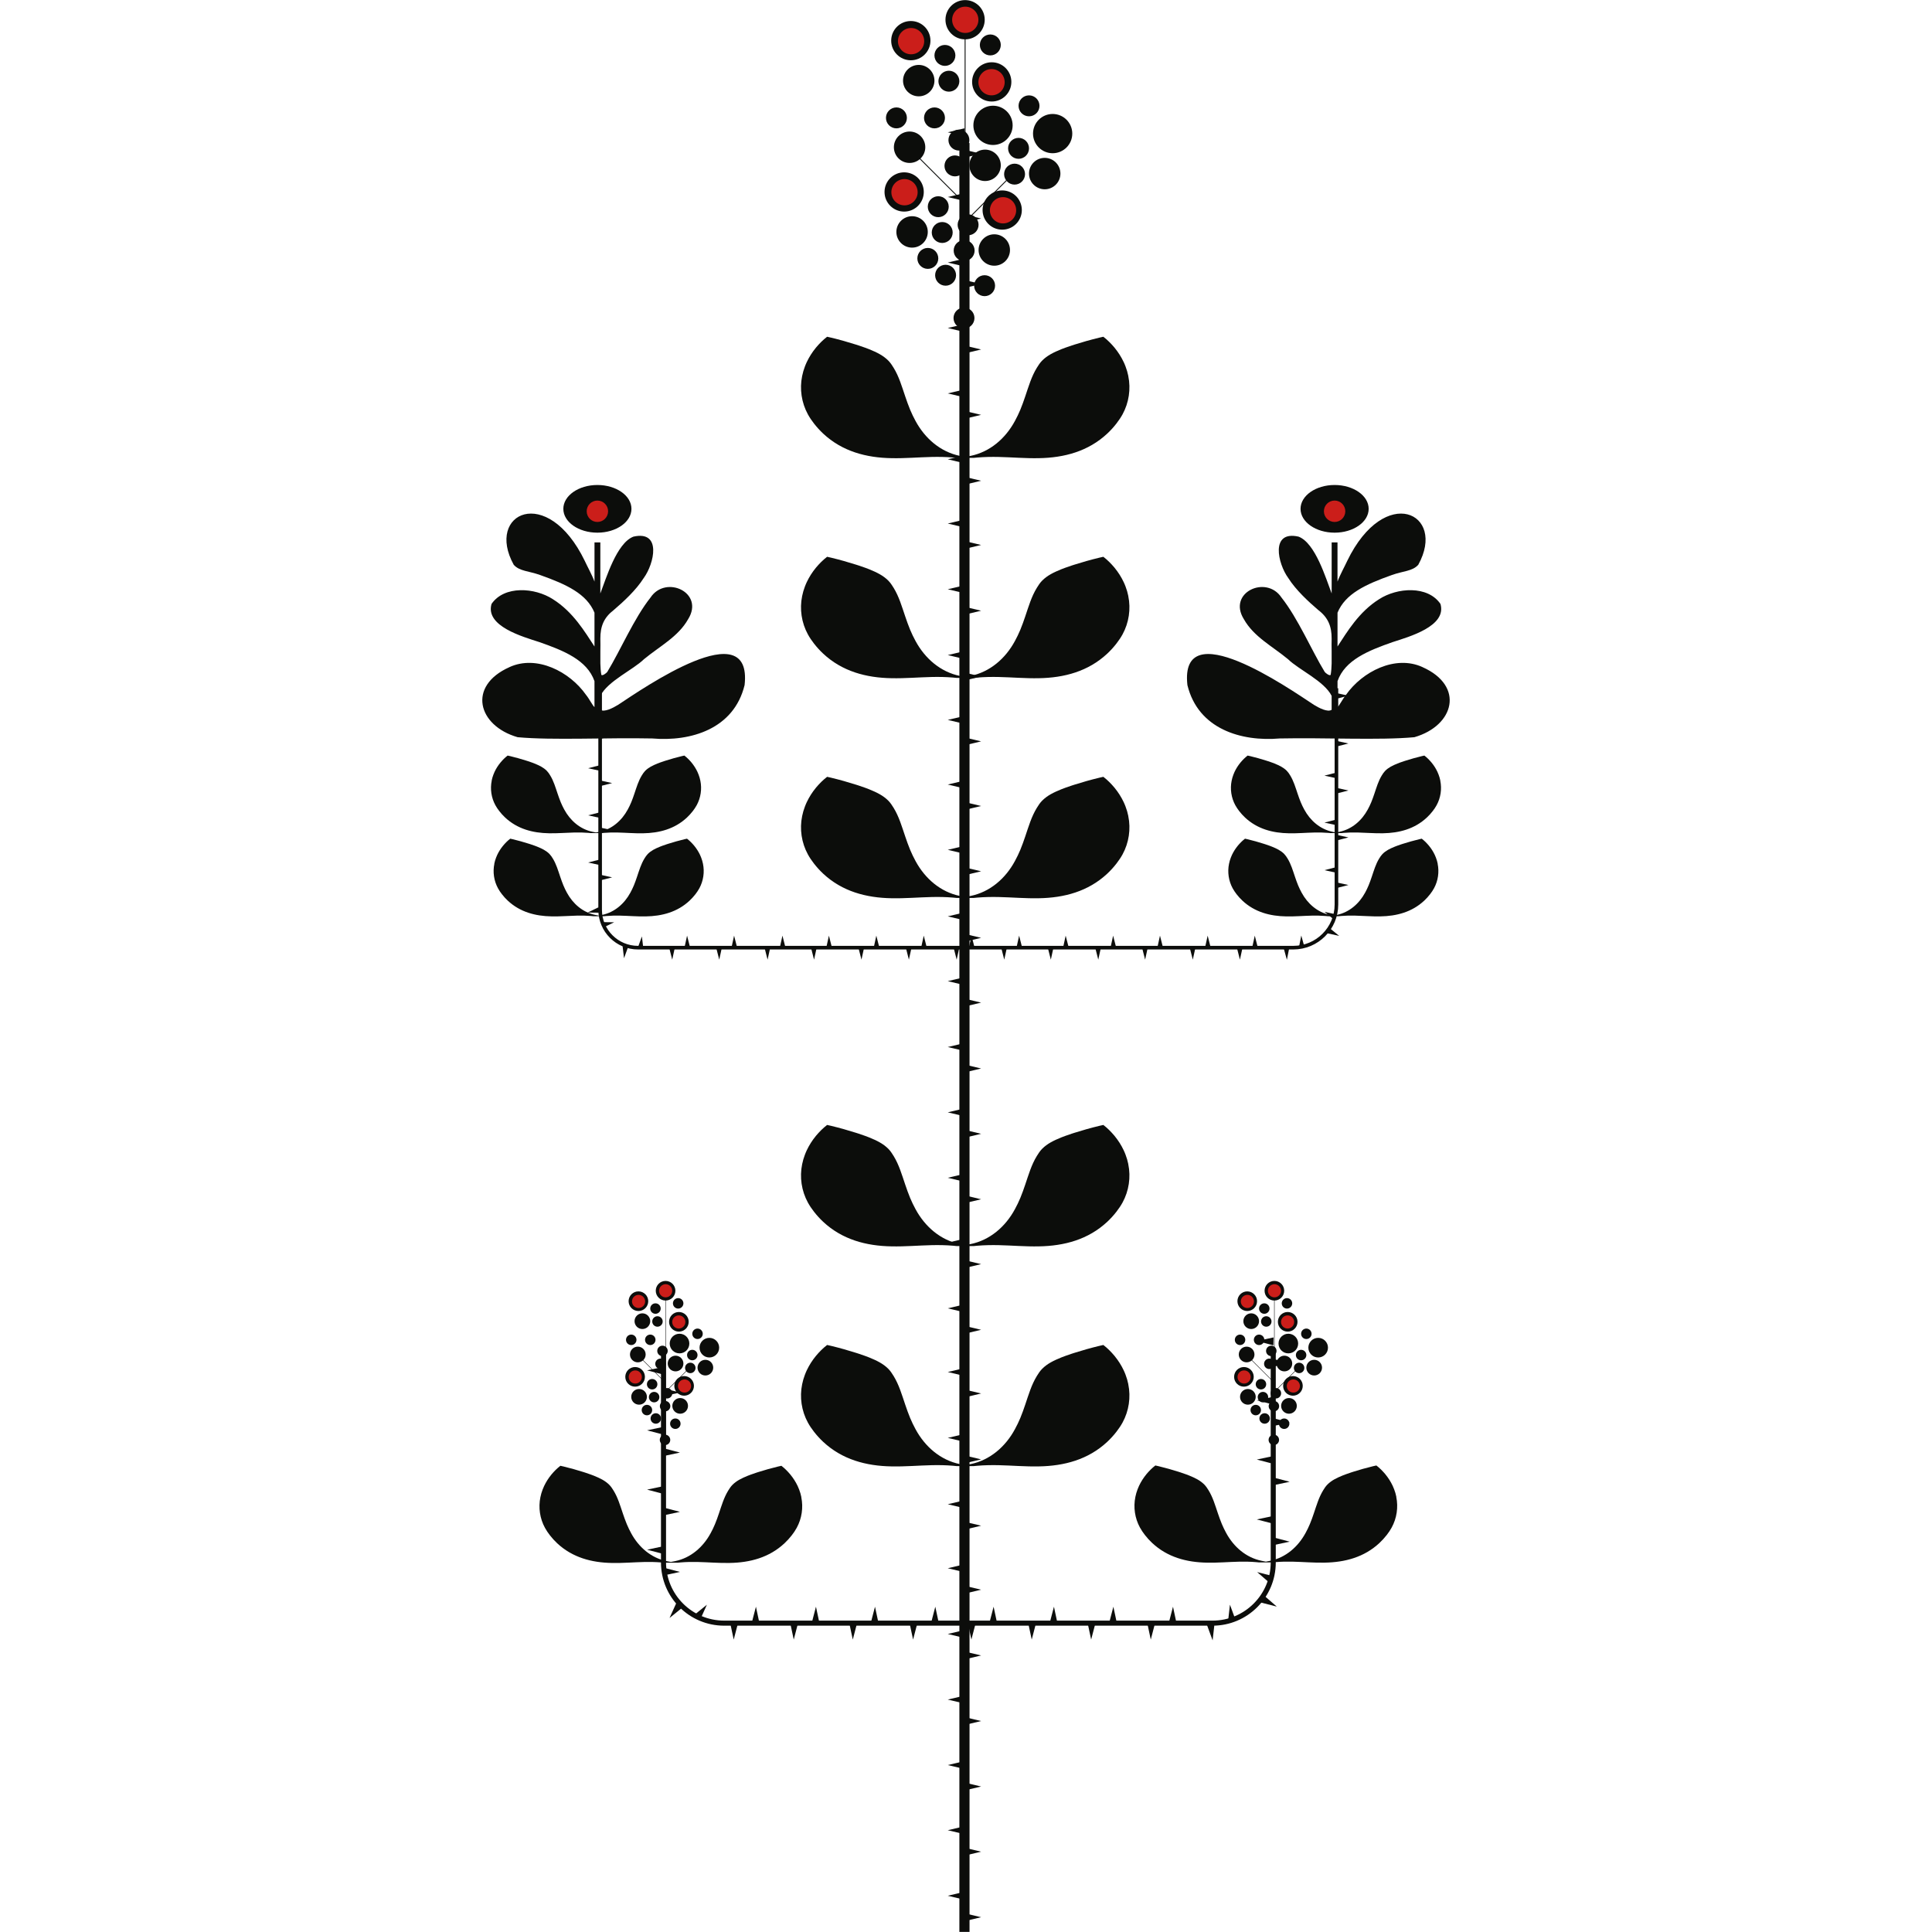 <?xml version="1.0" encoding="UTF-8"?>
<svg xmlns="http://www.w3.org/2000/svg" width="100" height="100" viewBox="0 0 100 100">
  <g id="Tallo">
    <g>
      <g>
        <line x1="49.92" y1="99.995" x2="49.92" y2="7.402" fill="none" stroke="#0c0d0b" stroke-miterlimit="10" stroke-width=".525"/>
        <g>
          <polygon points="49.92 98.329 49.056 98.124 49.92 97.92 49.92 98.329 49.92 98.329" fill="#0c0d0b"/>
          <polygon points="49.92 99.44 50.783 99.235 49.92 99.031 49.92 99.44 49.92 99.44" fill="#0c0d0b"/>
        </g>
        <g>
          <polygon points="49.92 94.936 49.056 94.732 49.92 94.527 49.92 94.936 49.92 94.936" fill="#0c0d0b"/>
          <polygon points="49.92 96.047 50.783 95.843 49.92 95.638 49.92 96.047 49.92 96.047" fill="#0c0d0b"/>
        </g>
        <g>
          <polygon points="49.92 91.563 49.056 91.359 49.92 91.154 49.92 91.563 49.92 91.563" fill="#0c0d0b"/>
          <polygon points="49.92 92.674 50.783 92.47 49.92 92.265 49.92 92.674 49.92 92.674" fill="#0c0d0b"/>
        </g>
        <g>
          <polygon points="49.92 88.174 49.056 87.97 49.92 87.765 49.92 88.174 49.92 88.174" fill="#0c0d0b"/>
          <polygon points="49.92 89.286 50.783 89.081 49.92 88.876 49.92 89.286 49.92 89.286" fill="#0c0d0b"/>
        </g>
        <g>
          <polygon points="49.92 84.78 49.056 84.575 49.92 84.371 49.92 84.78 49.92 84.78" fill="#0c0d0b"/>
          <polygon points="49.92 85.891 50.783 85.686 49.92 85.482 49.92 85.891 49.92 85.891" fill="#0c0d0b"/>
        </g>
        <g>
          <polygon points="49.92 81.376 49.056 81.172 49.92 80.967 49.92 81.376 49.92 81.376" fill="#0c0d0b"/>
          <polygon points="49.92 82.487 50.783 82.283 49.92 82.078 49.92 82.487 49.92 82.487" fill="#0c0d0b"/>
        </g>
        <g>
          <polygon points="49.92 78.064 49.056 77.859 49.92 77.655 49.92 78.064 49.92 78.064" fill="#0c0d0b"/>
          <polygon points="49.92 79.175 50.783 78.97 49.92 78.766 49.92 79.175 49.92 79.175" fill="#0c0d0b"/>
        </g>
        <g>
          <polygon points="49.92 74.63 49.056 74.425 49.92 74.221 49.92 74.63 49.92 74.63" fill="#0c0d0b"/>
          <polygon points="49.92 75.741 50.783 75.537 49.92 75.332 49.92 75.741 49.92 75.741" fill="#0c0d0b"/>
        </g>
        <g>
          <polygon points="49.92 71.22 49.056 71.015 49.92 70.811 49.92 71.22 49.92 71.22" fill="#0c0d0b"/>
          <polygon points="49.92 72.331 50.783 72.126 49.92 71.922 49.92 72.331 49.92 72.331" fill="#0c0d0b"/>
        </g>
        <g>
          <polygon points="49.92 67.924 49.056 67.719 49.92 67.515 49.92 67.924 49.92 67.924" fill="#0c0d0b"/>
          <polygon points="49.92 69.035 50.783 68.83 49.92 68.626 49.92 69.035 49.92 69.035" fill="#0c0d0b"/>
        </g>
        <g>
          <polygon points="49.92 64.524 49.056 64.32 49.92 64.115 49.92 64.524 49.92 64.524" fill="#0c0d0b"/>
          <polygon points="49.92 65.636 50.783 65.431 49.92 65.226 49.92 65.636 49.92 65.636" fill="#0c0d0b"/>
        </g>
        <g>
          <polygon points="49.92 61.167 49.056 60.962 49.92 60.758 49.92 61.167 49.92 61.167" fill="#0c0d0b"/>
          <polygon points="49.92 62.278 50.783 62.074 49.92 61.869 49.92 62.278 49.92 62.278" fill="#0c0d0b"/>
        </g>
        <g>
          <polygon points="49.92 57.779 49.056 57.574 49.92 57.37 49.92 57.779 49.92 57.779" fill="#0c0d0b"/>
          <polygon points="49.92 58.89 50.783 58.686 49.92 58.481 49.92 58.89 49.92 58.89" fill="#0c0d0b"/>
        </g>
        <g>
          <polygon points="49.92 54.398 49.056 54.194 49.92 53.989 49.92 54.398 49.92 54.398" fill="#0c0d0b"/>
          <polygon points="49.92 55.51 50.783 55.305 49.92 55.1 49.92 55.51 49.92 55.51" fill="#0c0d0b"/>
        </g>
        <g>
          <polygon points="49.92 50.988 49.056 50.784 49.92 50.579 49.92 50.988 49.92 50.988" fill="#0c0d0b"/>
          <polygon points="49.92 52.099 50.783 51.895 49.92 51.69 49.92 52.099 49.92 52.099" fill="#0c0d0b"/>
        </g>
        <g>
          <polygon points="49.92 47.635 49.056 47.431 49.92 47.226 49.92 47.635 49.92 47.635" fill="#0c0d0b"/>
          <polygon points="49.92 48.747 50.783 48.542 49.92 48.337 49.92 48.747 49.92 48.747" fill="#0c0d0b"/>
        </g>
        <g>
          <polygon points="49.92 44.192 49.056 43.987 49.92 43.782 49.92 44.192 49.92 44.192" fill="#0c0d0b"/>
          <polygon points="49.92 45.303 50.783 45.098 49.92 44.894 49.92 45.303 49.92 45.303" fill="#0c0d0b"/>
        </g>
        <g>
          <polygon points="49.92 40.812 49.056 40.607 49.92 40.403 49.92 40.812 49.92 40.812" fill="#0c0d0b"/>
          <polygon points="49.92 41.923 50.783 41.718 49.92 41.514 49.92 41.923 49.92 41.923" fill="#0c0d0b"/>
        </g>
        <g>
          <polygon points="49.92 37.467 49.056 37.262 49.92 37.058 49.92 37.467 49.92 37.467" fill="#0c0d0b"/>
          <polygon points="49.92 38.578 50.783 38.373 49.92 38.169 49.92 38.578 49.92 38.578" fill="#0c0d0b"/>
        </g>
        <g>
          <polygon points="49.92 34.111 49.056 33.907 49.92 33.702 49.92 34.111 49.92 34.111" fill="#0c0d0b"/>
          <polygon points="49.92 35.222 50.783 35.018 49.92 34.813 49.92 35.222 49.92 35.222" fill="#0c0d0b"/>
        </g>
        <g>
          <polygon points="49.92 30.704 49.056 30.5 49.92 30.295 49.92 30.704 49.92 30.704" fill="#0c0d0b"/>
          <polygon points="49.92 31.815 50.783 31.611 49.92 31.406 49.92 31.815 49.92 31.815" fill="#0c0d0b"/>
        </g>
        <g>
          <polygon points="49.92 27.302 49.056 27.097 49.92 26.893 49.92 27.302 49.92 27.302" fill="#0c0d0b"/>
          <polygon points="49.92 28.413 50.783 28.208 49.92 28.004 49.92 28.413 49.92 28.413" fill="#0c0d0b"/>
        </g>
        <g>
          <polygon points="49.92 23.978 49.056 23.773 49.92 23.569 49.92 23.978 49.92 23.978" fill="#0c0d0b"/>
          <polygon points="49.92 25.089 50.783 24.884 49.92 24.68 49.92 25.089 49.92 25.089" fill="#0c0d0b"/>
        </g>
        <g>
          <polygon points="49.92 20.567 49.056 20.362 49.92 20.158 49.92 20.567 49.92 20.567" fill="#0c0d0b"/>
          <polygon points="49.92 21.678 50.783 21.473 49.92 21.269 49.92 21.678 49.92 21.678" fill="#0c0d0b"/>
        </g>
        <g>
          <polygon points="49.92 17.183 49.056 16.978 49.92 16.774 49.92 17.183 49.92 17.183" fill="#0c0d0b"/>
          <polygon points="49.92 18.294 50.783 18.089 49.92 17.885 49.92 18.294 49.92 18.294" fill="#0c0d0b"/>
        </g>
        <g>
          <polygon points="49.92 13.793 49.056 13.589 49.92 13.384 49.92 13.793 49.92 13.793" fill="#0c0d0b"/>
          <polygon points="49.92 14.904 50.783 14.7 49.92 14.495 49.92 14.904 49.92 14.904" fill="#0c0d0b"/>
        </g>
        <g>
          <polygon points="49.92 10.403 49.056 10.198 49.92 9.994 49.92 10.403 49.92 10.403" fill="#0c0d0b"/>
          <polygon points="49.92 11.514 50.783 11.309 49.92 11.105 49.92 11.514 49.92 11.514" fill="#0c0d0b"/>
        </g>
        <g>
          <polygon points="49.92 7.051 49.056 6.847 49.92 6.642 49.92 7.051 49.92 7.051" fill="#0c0d0b"/>
          <polygon points="49.92 8.162 50.783 7.958 49.92 7.753 49.92 8.162 49.92 8.162" fill="#0c0d0b"/>
        </g>
      </g>
      <g>
        <path d="M34.343,69.985v10.888c0,1.735,1.406,3.141,3.141,3.141h25.278c1.735,0,3.141-1.406,3.141-3.141v-10.888" fill="none" stroke="#0c0d0b" stroke-miterlimit="10" stroke-width=".262"/>
        <g>
          <polygon points="34.351 71.153 33.493 70.929 34.361 70.744 34.351 71.153 34.351 71.153" fill="#0c0d0b"/>
          <polygon points="34.326 72.264 35.194 72.079 34.335 71.855 34.326 72.264 34.326 72.264" fill="#0c0d0b"/>
        </g>
        <g>
          <polygon points="34.351 74.258 33.493 74.034 34.361 73.849 34.351 74.258 34.351 74.258" fill="#0c0d0b"/>
          <polygon points="34.326 75.369 35.194 75.184 34.335 74.96 34.326 75.369 34.326 75.369" fill="#0c0d0b"/>
        </g>
        <g>
          <polygon points="34.351 77.328 33.493 77.103 34.361 76.918 34.351 77.328 34.351 77.328" fill="#0c0d0b"/>
          <polygon points="34.326 78.438 35.194 78.253 34.335 78.029 34.326 78.438 34.326 78.438" fill="#0c0d0b"/>
        </g>
        <g>
          <polygon points="34.351 80.437 33.493 80.213 34.361 80.028 34.351 80.437 34.351 80.437" fill="#0c0d0b"/>
          <polygon points="34.326 81.548 35.194 81.363 34.335 81.139 34.326 81.548 34.326 81.548" fill="#0c0d0b"/>
        </g>
        <g>
          <polygon points="35.345 83.188 34.655 83.747 35.021 82.938 35.345 83.188 35.345 83.188" fill="#0c0d0b"/>
          <polygon points="36.224 83.868 36.59 83.059 35.9 83.618 36.224 83.868 36.224 83.868" fill="#0c0d0b"/>
        </g>
        <g>
          <polygon points="38.201 84.006 37.977 84.865 37.792 83.997 38.201 84.006 38.201 84.006" fill="#0c0d0b"/>
          <polygon points="39.312 84.031 39.127 83.163 38.903 84.022 39.312 84.031 39.312 84.031" fill="#0c0d0b"/>
        </g>
        <g>
          <polygon points="41.308 84.006 41.084 84.865 40.899 83.997 41.308 84.006 41.308 84.006" fill="#0c0d0b"/>
          <polygon points="42.419 84.031 42.234 83.163 42.01 84.022 42.419 84.031 42.419 84.031" fill="#0c0d0b"/>
        </g>
        <g>
          <polygon points="44.364 84.006 44.14 84.865 43.955 83.997 44.364 84.006 44.364 84.006" fill="#0c0d0b"/>
          <polygon points="45.475 84.031 45.29 83.163 45.066 84.022 45.475 84.031 45.475 84.031" fill="#0c0d0b"/>
        </g>
        <g>
          <polygon points="47.485 84.006 47.261 84.865 47.076 83.997 47.485 84.006 47.485 84.006" fill="#0c0d0b"/>
          <polygon points="48.596 84.031 48.411 83.163 48.187 84.022 48.596 84.031 48.596 84.031" fill="#0c0d0b"/>
        </g>
        <g>
          <polygon points="50.503 84.006 50.279 84.865 50.094 83.997 50.503 84.006 50.503 84.006" fill="#0c0d0b"/>
          <polygon points="51.614 84.031 51.429 83.163 51.205 84.022 51.614 84.031 51.614 84.031" fill="#0c0d0b"/>
        </g>
        <g>
          <polygon points="53.626 84.006 53.402 84.865 53.217 83.997 53.626 84.006 53.626 84.006" fill="#0c0d0b"/>
          <polygon points="54.737 84.031 54.552 83.163 54.328 84.022 54.737 84.031 54.737 84.031" fill="#0c0d0b"/>
        </g>
        <g>
          <polygon points="56.702 84.006 56.478 84.865 56.293 83.997 56.702 84.006 56.702 84.006" fill="#0c0d0b"/>
          <polygon points="57.813 84.031 57.628 83.163 57.404 84.022 57.813 84.031 57.813 84.031" fill="#0c0d0b"/>
        </g>
        <g>
          <polygon points="59.788 84.006 59.564 84.865 59.379 83.997 59.788 84.006 59.788 84.006" fill="#0c0d0b"/>
          <polygon points="60.899 84.031 60.714 83.163 60.49 84.022 60.899 84.031 60.899 84.031" fill="#0c0d0b"/>
        </g>
        <g>
          <polygon points="62.865 84.024 62.765 84.906 62.459 84.073 62.865 84.024 62.865 84.024" fill="#0c0d0b"/>
          <polygon points="63.968 83.89 63.661 83.058 63.562 83.94 63.968 83.89 63.968 83.89" fill="#0c0d0b"/>
        </g>
        <g>
          <polygon points="65.416 82.575 66.086 83.157 65.226 82.938 65.416 82.575 65.416 82.575" fill="#0c0d0b"/>
          <polygon points="65.931 81.591 65.071 81.371 65.741 81.953 65.931 81.591 65.931 81.591" fill="#0c0d0b"/>
        </g>
        <g>
          <polygon points="65.895 79.572 66.753 79.796 65.885 79.981 65.895 79.572 65.895 79.572" fill="#0c0d0b"/>
          <polygon points="65.92 78.461 65.052 78.646 65.911 78.87 65.92 78.461 65.92 78.461" fill="#0c0d0b"/>
        </g>
        <g>
          <polygon points="65.895 76.472 66.753 76.696 65.885 76.881 65.895 76.472 65.895 76.472" fill="#0c0d0b"/>
          <polygon points="65.92 75.361 65.052 75.546 65.911 75.77 65.92 75.361 65.92 75.361" fill="#0c0d0b"/>
        </g>
        <g>
          <polygon points="65.895 73.405 66.753 73.629 65.885 73.814 65.895 73.405 65.895 73.405" fill="#0c0d0b"/>
          <polygon points="65.92 72.294 65.052 72.479 65.911 72.703 65.92 72.294 65.92 72.294" fill="#0c0d0b"/>
        </g>
        <g>
          <polygon points="65.895 70.336 66.753 70.56 65.885 70.745 65.895 70.336 65.895 70.336" fill="#0c0d0b"/>
          <polygon points="65.92 69.225 65.052 69.41 65.911 69.634 65.92 69.225 65.92 69.225" fill="#0c0d0b"/>
        </g>
      </g>
      <g>
        <path d="M31.063,35.625v11.465c0,1.083.878,1.961,1.961,1.961h33.915c1.234,0,2.235-1,2.235-2.235v-11.191" fill="none" stroke="#0c0d0b" stroke-miterlimit="10" stroke-width=".187"/>
        <g>
          <polygon points="31.067 40.397 31.684 40.532 31.072 40.688 31.067 40.397 31.067 40.397" fill="#0c0d0b"/>
          <polygon points="31.053 39.607 30.441 39.763 31.058 39.898 31.053 39.607 31.053 39.607" fill="#0c0d0b"/>
        </g>
        <g>
          <polygon points="31.067 37.954 31.684 38.089 31.072 38.245 31.067 37.954 31.067 37.954" fill="#0c0d0b"/>
          <polygon points="31.053 37.164 30.441 37.32 31.058 37.455 31.053 37.164 31.053 37.164" fill="#0c0d0b"/>
        </g>
        <g>
          <polygon points="31.067 42.835 31.684 42.97 31.072 43.126 31.067 42.835 31.067 42.835" fill="#0c0d0b"/>
          <polygon points="31.053 42.045 30.441 42.201 31.058 42.336 31.053 42.045 31.053 42.045" fill="#0c0d0b"/>
        </g>
        <g>
          <polygon points="31.067 45.277 31.684 45.412 31.072 45.568 31.067 45.277 31.067 45.277" fill="#0c0d0b"/>
          <polygon points="31.053 44.487 30.441 44.643 31.058 44.778 31.053 44.487 31.053 44.487" fill="#0c0d0b"/>
        </g>
        <g>
          <polygon points="31.157 47.729 31.788 47.737 31.22 48.013 31.157 47.729 31.157 47.729" fill="#0c0d0b"/>
          <polygon points="30.985 46.957 30.417 47.233 31.048 47.241 30.985 46.957 30.985 46.957" fill="#0c0d0b"/>
        </g>
        <g>
          <polygon points="33.01 49.062 33.225 48.468 33.299 49.095 33.01 49.062 33.01 49.062" fill="#0c0d0b"/>
          <polygon points="32.225 48.971 32.299 49.598 32.514 49.005 32.225 48.971 32.225 48.971" fill="#0c0d0b"/>
        </g>
        <g>
          <polygon points="35.428 49.046 35.563 48.429 35.719 49.041 35.428 49.046 35.428 49.046" fill="#0c0d0b"/>
          <polygon points="34.638 49.06 34.794 49.672 34.929 49.055 34.638 49.06 34.638 49.06" fill="#0c0d0b"/>
        </g>
        <g>
          <polygon points="37.862 49.046 37.996 48.429 38.153 49.041 37.862 49.046 37.862 49.046" fill="#0c0d0b"/>
          <polygon points="37.071 49.06 37.228 49.672 37.362 49.055 37.071 49.06 37.071 49.06" fill="#0c0d0b"/>
        </g>
        <g>
          <polygon points="40.364 49.046 40.499 48.429 40.655 49.041 40.364 49.046 40.364 49.046" fill="#0c0d0b"/>
          <polygon points="39.574 49.06 39.73 49.672 39.865 49.055 39.574 49.06 39.574 49.06" fill="#0c0d0b"/>
        </g>
        <g>
          <polygon points="42.769 49.046 42.904 48.429 43.06 49.041 42.769 49.046 42.769 49.046" fill="#0c0d0b"/>
          <polygon points="41.979 49.06 42.135 49.672 42.27 49.055 41.979 49.06 41.979 49.06" fill="#0c0d0b"/>
        </g>
        <g>
          <polygon points="45.224 49.046 45.358 48.429 45.515 49.041 45.224 49.046 45.224 49.046" fill="#0c0d0b"/>
          <polygon points="44.433 49.06 44.59 49.672 44.724 49.055 44.433 49.06 44.433 49.06" fill="#0c0d0b"/>
        </g>
        <g>
          <polygon points="47.678 49.046 47.813 48.429 47.969 49.041 47.678 49.046 47.678 49.046" fill="#0c0d0b"/>
          <polygon points="46.888 49.06 47.044 49.672 47.179 49.055 46.888 49.06 46.888 49.06" fill="#0c0d0b"/>
        </g>
        <g>
          <polygon points="50.151 49.046 50.286 48.429 50.442 49.041 50.151 49.046 50.151 49.046" fill="#0c0d0b"/>
          <polygon points="49.361 49.06 49.517 49.672 49.652 49.055 49.361 49.06 49.361 49.06" fill="#0c0d0b"/>
        </g>
        <g>
          <polygon points="52.614 49.046 52.749 48.429 52.905 49.041 52.614 49.046 52.614 49.046" fill="#0c0d0b"/>
          <polygon points="51.824 49.06 51.98 49.672 52.115 49.055 51.824 49.06 51.824 49.06" fill="#0c0d0b"/>
        </g>
        <g>
          <polygon points="55.025 49.046 55.159 48.429 55.316 49.041 55.025 49.046 55.025 49.046" fill="#0c0d0b"/>
          <polygon points="54.235 49.06 54.391 49.672 54.526 49.055 54.235 49.06 54.235 49.06" fill="#0c0d0b"/>
        </g>
        <g>
          <polygon points="57.481 49.046 57.615 48.429 57.772 49.041 57.481 49.046 57.481 49.046" fill="#0c0d0b"/>
          <polygon points="56.69 49.06 56.847 49.672 56.981 49.055 56.69 49.06 56.69 49.06" fill="#0c0d0b"/>
        </g>
        <g>
          <polygon points="59.905 49.046 60.04 48.429 60.196 49.041 59.905 49.046 59.905 49.046" fill="#0c0d0b"/>
          <polygon points="59.115 49.06 59.271 49.672 59.406 49.055 59.115 49.06 59.115 49.06" fill="#0c0d0b"/>
        </g>
        <g>
          <polygon points="62.373 49.046 62.508 48.429 62.664 49.041 62.373 49.046 62.373 49.046" fill="#0c0d0b"/>
          <polygon points="61.583 49.06 61.739 49.672 61.874 49.055 61.583 49.06 61.583 49.06" fill="#0c0d0b"/>
        </g>
        <g>
          <polygon points="64.812 49.046 64.947 48.429 65.103 49.041 64.812 49.046 64.812 49.046" fill="#0c0d0b"/>
          <polygon points="64.022 49.06 64.178 49.672 64.313 49.055 64.022 49.06 64.022 49.06" fill="#0c0d0b"/>
        </g>
        <g>
          <polygon points="67.231 49.041 67.354 48.422 67.522 49.03 67.231 49.041 67.231 49.041" fill="#0c0d0b"/>
          <polygon points="66.441 49.07 66.609 49.679 66.732 49.059 66.441 49.07 66.441 49.07" fill="#0c0d0b"/>
        </g>
        <g>
          <polygon points="69.044 47.594 68.554 47.197 69.17 47.332 69.044 47.594 69.044 47.594" fill="#0c0d0b"/>
          <polygon points="68.701 48.307 69.318 48.442 68.827 48.044 68.701 48.307 68.701 48.307" fill="#0c0d0b"/>
        </g>
        <g>
          <polygon points="69.169 45.174 68.552 45.04 69.163 44.883 69.169 45.174 69.169 45.174" fill="#0c0d0b"/>
          <polygon points="69.183 45.965 69.794 45.808 69.178 45.674 69.183 45.965 69.183 45.965" fill="#0c0d0b"/>
        </g>
        <g>
          <polygon points="69.169 42.711 68.552 42.577 69.163 42.42 69.169 42.711 69.169 42.711" fill="#0c0d0b"/>
          <polygon points="69.183 43.502 69.794 43.345 69.178 43.211 69.183 43.502 69.183 43.502" fill="#0c0d0b"/>
        </g>
        <g>
          <polygon points="69.169 40.281 68.552 40.147 69.163 39.99 69.169 40.281 69.169 40.281" fill="#0c0d0b"/>
          <polygon points="69.183 41.072 69.794 40.915 69.178 40.781 69.183 41.072 69.183 41.072" fill="#0c0d0b"/>
        </g>
        <g>
          <polygon points="69.169 37.849 68.552 37.714 69.163 37.558 69.169 37.849 69.169 37.849" fill="#0c0d0b"/>
          <polygon points="69.183 38.639 69.794 38.483 69.178 38.348 69.183 38.639 69.183 38.639" fill="#0c0d0b"/>
        </g>
        <g>
          <polygon points="69.169 35.376 68.552 35.241 69.163 35.085 69.169 35.376 69.169 35.376" fill="#0c0d0b"/>
          <polygon points="69.183 36.166 69.794 36.009 69.178 35.875 69.183 36.166 69.183 36.166" fill="#0c0d0b"/>
        </g>
      </g>
    </g>
  </g>
  <g id="Hojas">
    <path d="M58.401,19.46c-.034-.166-.081-.331-.142-.489-.026-.074-.064-.157-.096-.228-.13-.272-.277-.506-.481-.755-.173-.204-.349-.385-.573-.558-.053.011-.161.035-.213.048-.432.104-.883.231-1.286.36-.033.01-.095.031-.128.041-.117.038-.235.079-.35.121-.063.023-.133.05-.195.074-.398.163-.726.318-1,.595-.107.109-.191.237-.27.367-.279.454-.424.959-.6,1.478-.077.231-.164.472-.257.698-.083.196-.177.395-.28.581-.486.899-1.285,1.598-2.299,1.805-.09.019-.18.036-.271.052-.091-.016-.181-.033-.271-.052-1.014-.207-1.812-.906-2.299-1.805-.103-.186-.197-.386-.28-.581-.093-.226-.18-.467-.257-.698-.177-.52-.321-1.024-.6-1.478-.079-.13-.164-.258-.27-.367-.274-.276-.602-.432-1-.595-.062-.025-.132-.051-.195-.074-.115-.042-.233-.083-.35-.121-.032-.011-.094-.032-.128-.041-.403-.129-.854-.256-1.286-.36-.052-.012-.16-.037-.213-.048-.224.173-.4.354-.573.558-.204.249-.351.483-.481.755-.032.071-.07.155-.096.228-.061.159-.109.323-.142.489-.139.674-.033,1.383.296,1.985.092.169.201.327.318.478.144.185.303.36.474.52.986.92,2.225,1.251,3.546,1.272.681.014,1.397-.048,2.068-.063.37-.009.741-.002,1.108.029.06.005.122.011.184.018.289,0,.592,0,.887,0,.064-.007.127-.013.189-.018.367-.031.738-.037,1.108-.029.671.015,1.387.077,2.068.063,1.321-.021,2.559-.352,3.546-1.272.171-.16.33-.335.474-.52.117-.152.226-.31.318-.478.329-.603.435-1.311.296-1.985Z" fill="#0c0d0b"/>
    <path d="M58.401,30.849c-.034-.166-.081-.331-.142-.489-.026-.074-.064-.157-.096-.228-.13-.272-.277-.506-.481-.755-.173-.204-.349-.385-.573-.558-.053.011-.161.035-.213.048-.432.104-.883.231-1.286.36-.033.01-.095.031-.128.041-.117.038-.235.079-.35.121-.063.023-.133.05-.195.074-.398.163-.726.318-1,.595-.107.109-.191.237-.27.367-.279.454-.424.959-.6,1.478-.077.231-.164.472-.257.698-.083.196-.177.395-.28.581-.486.899-1.285,1.598-2.299,1.805-.09.019-.18.036-.271.052-.091-.016-.181-.033-.271-.052-1.014-.207-1.812-.906-2.299-1.805-.103-.186-.197-.386-.28-.581-.093-.226-.18-.467-.257-.698-.177-.52-.321-1.024-.6-1.478-.079-.13-.164-.258-.27-.367-.274-.276-.602-.432-1-.595-.062-.025-.132-.051-.195-.074-.115-.042-.233-.083-.35-.121-.032-.011-.094-.032-.128-.041-.403-.129-.854-.256-1.286-.36-.052-.012-.16-.037-.213-.048-.224.173-.4.354-.573.558-.204.249-.351.483-.481.755-.032.071-.07.155-.096.228-.061.159-.109.323-.142.489-.139.674-.033,1.383.296,1.985.092.169.201.327.318.478.144.185.303.36.474.52.986.92,2.225,1.251,3.546,1.272.681.014,1.397-.048,2.068-.063.37-.009.741-.002,1.108.029.06.005.122.011.184.018.289,0,.592,0,.887,0,.064-.007.127-.013.189-.018.367-.031.738-.037,1.108-.029.671.015,1.387.077,2.068.063,1.321-.021,2.559-.352,3.546-1.272.171-.16.33-.335.474-.52.117-.152.226-.31.318-.478.329-.603.435-1.311.296-1.985Z" fill="#0c0d0b"/>
    <path d="M58.401,42.238c-.034-.166-.081-.331-.142-.489-.026-.074-.064-.157-.096-.228-.13-.272-.277-.506-.481-.755-.173-.204-.349-.385-.573-.558-.053.011-.161.035-.213.048-.432.104-.883.231-1.286.36-.033.01-.095.031-.128.041-.117.038-.235.079-.35.121-.063.023-.133.05-.195.074-.398.163-.726.318-1,.595-.107.109-.191.237-.27.367-.279.454-.424.959-.6,1.478-.077.231-.164.472-.257.698-.083.196-.177.395-.28.581-.486.899-1.285,1.598-2.299,1.805-.09.019-.18.036-.271.052-.091-.016-.181-.033-.271-.052-1.014-.207-1.812-.906-2.299-1.805-.103-.186-.197-.386-.28-.581-.093-.226-.18-.467-.257-.698-.177-.52-.321-1.024-.6-1.478-.079-.13-.164-.258-.27-.367-.274-.276-.602-.432-1-.595-.062-.025-.132-.051-.195-.074-.115-.042-.233-.083-.35-.121-.032-.011-.094-.032-.128-.041-.403-.129-.854-.256-1.286-.36-.052-.012-.16-.037-.213-.048-.224.173-.4.354-.573.558-.204.249-.351.483-.481.755-.032.071-.07.155-.096.228-.061.159-.109.323-.142.489-.139.674-.033,1.383.296,1.985.092.169.201.327.318.478.144.185.303.36.474.52.986.92,2.225,1.251,3.546,1.272.681.014,1.397-.048,2.068-.063.37-.009.741-.002,1.108.029.06.005.122.011.184.018.289,0,.592,0,.887,0,.064-.007.127-.013.189-.018.367-.031.738-.037,1.108-.029.671.015,1.387.077,2.068.063,1.321-.021,2.559-.352,3.546-1.272.171-.16.33-.335.474-.52.117-.152.226-.31.318-.478.329-.603.435-1.311.296-1.985Z" fill="#0c0d0b"/>
    <path d="M58.401,60.257c-.034-.166-.081-.331-.142-.489-.026-.074-.064-.157-.096-.228-.13-.272-.277-.506-.481-.755-.173-.204-.349-.385-.573-.558-.053.011-.161.035-.213.048-.432.104-.883.231-1.286.36-.033.01-.095.031-.128.041-.117.038-.235.079-.35.121-.063.023-.133.05-.195.074-.398.163-.726.318-1,.595-.107.109-.191.237-.27.367-.279.454-.424.959-.6,1.478-.077.231-.164.472-.257.698-.083.196-.177.395-.28.581-.486.899-1.285,1.598-2.299,1.805-.09.019-.18.036-.271.052-.091-.016-.181-.033-.271-.052-1.014-.207-1.812-.906-2.299-1.805-.103-.186-.197-.386-.28-.581-.093-.226-.18-.467-.257-.698-.177-.52-.321-1.024-.6-1.478-.079-.13-.164-.258-.27-.367-.274-.276-.602-.432-1-.595-.062-.025-.132-.051-.195-.074-.115-.042-.233-.083-.35-.121-.032-.011-.094-.032-.128-.041-.403-.129-.854-.256-1.286-.36-.052-.012-.16-.037-.213-.048-.224.173-.4.354-.573.558-.204.249-.351.483-.481.755-.032.071-.07.155-.096.228-.061.159-.109.323-.142.489-.139.674-.033,1.383.296,1.985.092.169.201.327.318.478.144.185.303.36.474.52.986.92,2.225,1.251,3.546,1.272.681.014,1.397-.048,2.068-.063.37-.009.741-.002,1.108.029.06.005.122.011.184.018.289,0,.592,0,.887,0,.064-.007.127-.013.189-.018.367-.031.738-.037,1.108-.029.671.015,1.387.077,2.068.063,1.321-.021,2.559-.352,3.546-1.272.171-.16.33-.335.474-.52.117-.152.226-.31.318-.478.329-.603.435-1.311.296-1.985Z" fill="#0c0d0b"/>
    <path d="M58.401,71.646c-.034-.166-.081-.331-.142-.489-.026-.074-.064-.157-.096-.228-.13-.272-.277-.506-.481-.755-.173-.204-.349-.385-.573-.558-.053.011-.161.035-.213.048-.432.104-.883.231-1.286.36-.033.01-.095.031-.128.041-.117.038-.235.079-.35.121-.063.023-.133.05-.195.074-.398.163-.726.318-1,.595-.107.109-.191.237-.27.367-.279.454-.424.959-.6,1.478-.077.231-.164.472-.257.698-.083.196-.177.395-.28.581-.486.899-1.285,1.598-2.299,1.805-.09.019-.18.036-.271.052-.091-.016-.181-.033-.271-.052-1.014-.207-1.812-.906-2.299-1.805-.103-.186-.197-.386-.28-.581-.093-.226-.18-.467-.257-.698-.177-.52-.321-1.024-.6-1.478-.079-.13-.164-.258-.27-.367-.274-.276-.602-.432-1-.595-.062-.025-.132-.051-.195-.074-.115-.042-.233-.083-.35-.121-.032-.011-.094-.032-.128-.041-.403-.129-.854-.256-1.286-.36-.052-.012-.16-.037-.213-.048-.224.173-.4.354-.573.558-.204.249-.351.483-.481.755-.032.071-.07.155-.096.228-.061.159-.109.323-.142.489-.139.674-.033,1.383.296,1.985.092.169.201.327.318.478.144.185.303.36.474.52.986.92,2.225,1.251,3.546,1.272.681.014,1.397-.048,2.068-.063.37-.009.741-.002,1.108.029.06.005.122.011.184.018.289,0,.592,0,.887,0,.064-.007.127-.013.189-.018.367-.031.738-.037,1.108-.029.671.015,1.387.077,2.068.063,1.321-.021,2.559-.352,3.546-1.272.171-.16.33-.335.474-.52.117-.152.226-.31.318-.478.329-.603.435-1.311.296-1.985Z" fill="#0c0d0b"/>
    <path d="M41.479,77.494c-.027-.133-.065-.265-.114-.392-.021-.059-.051-.125-.077-.183-.104-.218-.222-.405-.385-.604-.139-.164-.279-.308-.458-.446-.042.008-.129.028-.171.038-.346.083-.706.185-1.029.288-.027.008-.076.025-.102.033-.093.031-.188.063-.28.097-.05.019-.106.04-.156.059-.318.13-.581.255-.8.476-.085.088-.153.189-.216.294-.223.364-.339.767-.48,1.183-.061.185-.131.378-.206.558-.066.157-.141.316-.224.465-.389.719-1.028,1.278-1.839,1.444-.072.015-.144.029-.217.042-.072-.013-.145-.027-.217-.042-.811-.166-1.45-.725-1.839-1.444-.082-.149-.157-.308-.224-.465-.074-.181-.144-.373-.206-.558-.141-.416-.257-.819-.48-1.183-.064-.104-.131-.206-.216-.294-.219-.221-.481-.346-.8-.476-.05-.02-.105-.041-.156-.059-.092-.034-.187-.066-.28-.097-.026-.009-.075-.025-.102-.033-.322-.103-.683-.204-1.029-.288-.042-.01-.128-.03-.171-.038-.179.138-.32.283-.458.446-.163.199-.281.387-.385.604-.025.057-.056.124-.077.183-.049.127-.087.258-.114.392-.111.539-.027,1.106.237,1.588.073.135.161.261.254.383.115.148.242.288.379.416.789.736,1.78,1.001,2.837,1.018.545.012,1.118-.038,1.654-.05.296-.007.593-.002.887.023.048.004.097.009.147.014.231,0,.474,0,.709,0,.051-.006.102-.011.151-.015.294-.025.591-.03.887-.023.536.012,1.11.062,1.654.05,1.057-.017,2.048-.281,2.837-1.018.137-.128.264-.268.379-.416.094-.121.181-.248.254-.383.264-.482.348-1.049.237-1.588Z" fill="#0c0d0b"/>
    <path d="M72.275,77.478c-.027-.133-.065-.265-.114-.392-.021-.059-.051-.125-.077-.183-.104-.218-.222-.405-.385-.604-.139-.164-.279-.308-.458-.446-.042.008-.129.028-.171.038-.346.083-.706.185-1.029.288-.027.008-.076.025-.102.033-.093.031-.188.063-.28.097-.05.019-.106.04-.156.059-.318.13-.581.255-.8.476-.085.088-.153.189-.216.294-.223.364-.339.767-.48,1.183-.061.185-.131.378-.206.558-.066.157-.141.316-.224.465-.389.719-1.028,1.278-1.839,1.444-.072.015-.144.029-.217.042-.072-.013-.145-.027-.217-.042-.811-.166-1.45-.725-1.839-1.444-.082-.149-.157-.308-.224-.465-.074-.181-.144-.373-.206-.558-.141-.416-.257-.819-.48-1.183-.064-.104-.131-.206-.216-.294-.219-.221-.481-.346-.8-.476-.05-.02-.105-.041-.156-.059-.092-.034-.187-.066-.28-.097-.026-.009-.075-.025-.102-.033-.322-.103-.683-.204-1.029-.288-.042-.01-.128-.03-.171-.038-.179.138-.32.283-.458.446-.163.199-.281.387-.385.604-.025.057-.056.124-.077.183-.049.127-.087.258-.114.392-.111.539-.027,1.106.237,1.588.073.135.161.261.254.383.115.148.242.288.379.416.789.736,1.78,1.001,2.837,1.018.545.012,1.118-.038,1.654-.05.296-.007.593-.002.887.023.048.004.097.009.147.014.231,0,.474,0,.709,0,.051-.006.102-.011.151-.015.294-.025.591-.03.887-.023.536.012,1.11.062,1.654.05,1.057-.017,2.048-.281,2.837-1.018.137-.128.264-.268.379-.416.094-.121.181-.248.254-.383.264-.482.348-1.049.237-1.588Z" fill="#0c0d0b"/>
    <path d="M74.552,40.407c-.021-.106-.052-.212-.091-.313-.017-.047-.041-.1-.061-.146-.083-.174-.177-.324-.308-.483-.111-.131-.223-.247-.367-.357-.034.007-.103.022-.136.03-.277.067-.565.148-.823.23-.021.006-.061.02-.082.026-.075.024-.151.05-.224.077-.04.015-.085.032-.125.048-.255.104-.465.204-.64.381-.068.07-.122.152-.173.235-.179.291-.271.614-.384.946-.049.148-.105.302-.164.447-.053.125-.113.253-.179.372-.311.575-.822,1.022-1.471,1.155-.058.012-.115.023-.173.033-.058-.01-.116-.021-.173-.033-.649-.133-1.16-.58-1.471-1.155-.066-.119-.126-.247-.179-.372-.059-.144-.115-.299-.164-.447-.113-.333-.206-.655-.384-.946-.051-.083-.105-.165-.173-.235-.175-.177-.385-.277-.64-.381-.04-.016-.084-.033-.125-.048-.073-.027-.149-.053-.224-.077-.021-.007-.06-.02-.082-.026-.258-.082-.546-.164-.823-.23-.033-.008-.103-.024-.136-.03-.143.111-.256.226-.367.357-.13.16-.225.309-.308.483-.02.046-.045.099-.061.146-.039.102-.07.207-.091.313-.089.432-.021.885.189,1.271.059.108.129.209.203.306.092.118.194.23.303.333.631.589,1.424.801,2.269.814.436.009.894-.031,1.323-.04.237-.005.474-.001.709.019.039.003.078.007.118.011.185,0,.379,0,.567,0,.041-.005.081-.009.121-.012.235-.02.472-.024.709-.019.429.01.888.049,1.323.04.845-.014,1.638-.225,2.269-.814.11-.102.211-.214.303-.333.075-.097.145-.198.203-.306.211-.386.278-.839.189-1.271Z" fill="#0c0d0b"/>
    <path d="M74.416,44.709c-.021-.106-.052-.212-.091-.313-.017-.047-.041-.1-.061-.146-.083-.174-.177-.324-.308-.483-.111-.131-.223-.247-.367-.357-.034.007-.103.022-.136.03-.277.067-.565.148-.823.23-.021.006-.061.02-.082.026-.075.024-.151.05-.224.077-.04.015-.085.032-.125.048-.255.104-.465.204-.64.381-.068.07-.122.152-.173.235-.179.291-.271.614-.384.946-.049.148-.105.302-.164.447-.053.125-.113.253-.179.372-.311.575-.822,1.022-1.471,1.155-.058.012-.115.023-.173.033-.058-.01-.116-.021-.173-.033-.649-.133-1.16-.58-1.471-1.155-.066-.119-.126-.247-.179-.372-.059-.144-.115-.299-.164-.447-.113-.333-.206-.655-.384-.946-.051-.083-.105-.165-.173-.235-.175-.177-.385-.277-.64-.381-.04-.016-.084-.033-.125-.048-.073-.027-.149-.053-.224-.077-.021-.007-.06-.02-.082-.026-.258-.082-.546-.164-.823-.23-.033-.008-.103-.024-.136-.03-.143.111-.256.226-.367.357-.13.16-.225.309-.308.483-.02.046-.045.099-.061.146-.039.102-.07.207-.091.313-.089.432-.021.885.189,1.271.059.108.129.209.203.306.092.118.194.23.303.333.631.589,1.424.801,2.269.814.436.009.894-.031,1.323-.04.237-.005.474-.001.709.019.039.003.078.007.118.011.185,0,.379,0,.567,0,.041-.005.081-.009.121-.012.235-.02.472-.024.709-.019.429.01.888.049,1.323.04.845-.014,1.638-.225,2.269-.814.11-.102.211-.214.303-.333.075-.097.145-.198.203-.306.211-.386.278-.839.189-1.271Z" fill="#0c0d0b"/>
    <path d="M25.448,40.407c.021-.106.052-.212.091-.313.017-.047.041-.1.061-.146.083-.174.177-.324.308-.483.111-.131.223-.247.367-.357.034.007.103.022.136.03.277.067.565.148.823.23.021.006.061.02.082.026.075.024.151.05.224.077.04.015.085.032.125.048.255.104.465.204.64.381.068.07.122.152.173.235.179.291.271.614.384.946.049.148.105.302.164.447.053.125.113.253.179.372.311.575.822,1.022,1.471,1.155.058.012.115.023.173.033.058-.01.116-.021.173-.033.649-.133,1.16-.58,1.471-1.155.066-.119.126-.247.179-.372.059-.144.115-.299.164-.447.113-.333.206-.655.384-.946.051-.083.105-.165.173-.235.175-.177.385-.277.64-.381.04-.016.084-.033.125-.048.073-.027.149-.053.224-.077.021-.007.06-.02.082-.026.258-.082.546-.164.823-.23.033-.008.103-.024.136-.03.143.111.256.226.367.357.13.16.225.309.308.483.02.046.045.099.061.146.039.102.07.207.091.313.089.432.021.885-.189,1.271-.059.108-.129.209-.203.306-.092.118-.194.23-.303.333-.631.589-1.424.801-2.269.814-.436.009-.894-.031-1.323-.04-.237-.005-.474-.001-.709.019-.039.003-.078.007-.118.011-.185,0-.379,0-.567,0-.041-.005-.081-.009-.121-.012-.235-.02-.472-.024-.709-.019-.429.01-.888.049-1.323.04-.845-.014-1.638-.225-2.269-.814-.11-.102-.211-.214-.303-.333-.075-.097-.145-.198-.203-.306-.211-.386-.278-.839-.189-1.271Z" fill="#0c0d0b"/>
    <path d="M25.584,44.709c.021-.106.052-.212.091-.313.017-.047.041-.1.061-.146.083-.174.177-.324.308-.483.111-.131.223-.247.367-.357.034.007.103.022.136.03.277.067.565.148.823.23.021.006.061.02.082.026.075.024.151.05.224.077.04.015.085.032.125.048.255.104.465.204.64.381.068.07.122.152.173.235.179.291.271.614.384.946.049.148.105.302.164.447.053.125.113.253.179.372.311.575.822,1.022,1.471,1.155.058.012.115.023.173.033.058-.01.116-.021.173-.033.649-.133,1.16-.58,1.471-1.155.066-.119.126-.247.179-.372.059-.144.115-.299.164-.447.113-.333.206-.655.384-.946.051-.083.105-.165.173-.235.175-.177.385-.277.64-.381.04-.016.084-.033.125-.048.073-.027.149-.053.224-.077.021-.007.06-.02.082-.026.258-.082.546-.164.823-.23.033-.008.103-.024.136-.03.143.111.256.226.367.357.13.16.225.309.308.483.02.046.045.099.061.146.039.102.07.207.091.313.089.432.021.885-.189,1.271-.059.108-.129.209-.203.306-.092.118-.194.23-.303.333-.631.589-1.424.801-2.269.814-.436.009-.894-.031-1.323-.04-.237-.005-.474-.001-.709.019-.039.003-.078.007-.118.011-.185,0-.379,0-.567,0-.041-.005-.081-.009-.121-.012-.235-.02-.472-.024-.709-.019-.429.01-.888.049-1.323.04-.845-.014-1.638-.225-2.269-.814-.11-.102-.211-.214-.303-.333-.075-.097-.145-.198-.203-.306-.211-.386-.278-.839-.189-1.271Z" fill="#0c0d0b"/>
  </g>
  <g id="Flores">
    <g>
      <g>
        <ellipse cx="69.079" cy="26.337" rx="1.763" ry="1.234" fill="#0c0d0b"/>
        <path d="M73.631,34.53c-1.409-.648-3.121.233-3.961,1.433-.179.218-.342.56-.44.636v-1.343c.385-1.099,1.605-1.584,2.852-2.021.853-.278,2.814-.821,2.476-1.976-.661-.965-2.245-.85-3.179-.242-1.046.657-1.653,1.69-2.149,2.446v-1.751c.404-.975,1.433-1.459,2.816-1.95.586-.211,1.067-.193,1.364-.53,1.48-2.678-1.735-4.21-3.677-.201-.106.237-.386.744-.504,1.073v-2.03h-.302v2.644c-.305-.794-.844-2.609-1.713-2.942-1.474-.332-1.077,1.4-.532,2.144.399.63,1.05,1.226,1.554,1.657.506.387.693.836.69,1.484-.007.201-.003.423,0,.651v.624c-.006.209-.019.41-.05.589-.046.08-.262-.083-.308-.146-.674-1.1-1.379-2.768-2.24-3.853-.786-1.185-2.808-.257-1.945,1.123.509.907,1.468,1.396,2.283,2.069.566.553,1.872,1.129,2.26,1.899v.721c-.206.137-.638-.086-.917-.256-1.306-.86-6.967-4.797-6.549-1.024.555,2.284,2.798,2.935,4.779,2.764,2.333-.05,5.158.102,6.969-.065,2.066-.596,2.616-2.65.421-3.627Z" fill="#0c0d0b"/>
      </g>
      <circle cx="69.079" cy="26.463" r=".554" fill="#cb1e1a"/>
    </g>
    <g>
      <g>
        <ellipse cx="30.921" cy="26.337" rx="1.763" ry="1.234" fill="#0c0d0b"/>
        <path d="M26.369,34.53c1.409-.648,3.121.233,3.961,1.433.179.218.342.56.44.636v-1.343c-.385-1.099-1.605-1.584-2.852-2.021-.853-.278-2.814-.821-2.476-1.976.661-.965,2.245-.85,3.179-.242,1.046.657,1.653,1.69,2.149,2.446v-1.751c-.404-.975-1.433-1.459-2.816-1.95-.586-.211-1.067-.193-1.364-.53-1.48-2.678,1.735-4.21,3.677-.201.106.237.386.744.504,1.073v-2.03h.302v2.644c.305-.794.844-2.609,1.713-2.942,1.474-.332,1.077,1.4.532,2.144-.399.63-1.05,1.226-1.554,1.657-.506.387-.693.836-.69,1.484.007.201.003.423,0,.651v.624c.006.209.019.41.05.589.046.08.262-.083.308-.146.674-1.1,1.379-2.768,2.24-3.853.786-1.185,2.808-.257,1.945,1.123-.509.907-1.468,1.396-2.283,2.069-.566.553-1.872,1.129-2.26,1.899v.721c.206.137.638-.086.917-.256,1.306-.86,6.967-4.797,6.549-1.024-.555,2.284-2.798,2.935-4.779,2.764-2.333-.05-5.158.102-6.969-.065-2.066-.596-2.616-2.65-.421-3.627Z" fill="#0c0d0b"/>
      </g>
      <circle cx="30.921" cy="26.463" r=".554" fill="#cb1e1a"/>
    </g>
    <g>
      <g>
        <polygon points="52.795 8.608 49.977 11.427 49.977 10.553 49.977 10.544 49.977 1.021 49.93 1.021 49.93 10.497 47.115 7.682 47.082 7.715 49.93 10.563 49.93 15.657 49.934 15.657 49.934 16.583 49.981 16.583 49.981 11.489 52.828 8.641 52.795 8.608" fill="#0c0d0b"/>
        <circle cx="47.08" cy="7.621" r=".813" fill="#0c0d0b"/>
        <circle cx="49.953" cy="1.021" r="1.016" fill="#0c0d0b"/>
        <circle cx="51.332" cy="4.239" r="1.016" fill="#0c0d0b"/>
        <g>
          <circle cx="52.514" cy="9.013" r=".542" fill="#0c0d0b"/>
          <circle cx="52.72" cy="7.678" r=".542" fill="#0c0d0b"/>
          <circle cx="54.074" cy="8.984" r=".813" fill="#0c0d0b"/>
          <circle cx="54.485" cy="6.915" r="1.016" fill="#0c0d0b"/>
        </g>
        <g>
          <circle cx="49.904" cy="12.97" r=".542" fill="#0c0d0b"/>
          <circle cx="50.109" cy="11.635" r=".542" fill="#0c0d0b"/>
          <circle cx="51.464" cy="12.94" r=".813" fill="#0c0d0b"/>
          <circle cx="51.874" cy="10.872" r="1.016" fill="#0c0d0b"/>
        </g>
        <g>
          <circle cx="49.428" cy="8.587" r=".542" fill="#0c0d0b"/>
          <circle cx="49.633" cy="7.251" r=".542" fill="#0c0d0b"/>
          <circle cx="50.988" cy="8.557" r=".813" fill="#0c0d0b"/>
          <circle cx="51.398" cy="6.488" r="1.016" fill="#0c0d0b"/>
        </g>
        <g>
          <circle cx="49.114" cy="4.203" r=".542" fill="#0c0d0b"/>
          <circle cx="48.909" cy="2.868" r=".542" fill="#0c0d0b"/>
          <circle cx="47.554" cy="4.173" r=".813" fill="#0c0d0b"/>
          <circle cx="47.144" cy="2.104" r="1.016" fill="#0c0d0b"/>
        </g>
        <circle cx="48.769" cy="12.034" r=".542" fill="#0c0d0b"/>
        <circle cx="48.564" cy="10.699" r=".542" fill="#0c0d0b"/>
        <circle cx="48.369" cy="6.102" r=".542" fill="#0c0d0b"/>
        <circle cx="51.259" cy="2.326" r=".542" fill="#0c0d0b"/>
        <circle cx="53.262" cy="5.478" r=".542" fill="#0c0d0b"/>
        <circle cx="50.963" cy="14.787" r=".542" fill="#0c0d0b"/>
        <circle cx="49.896" cy="16.462" r=".542" fill="#0c0d0b"/>
        <circle cx="48.944" cy="14.246" r=".542" fill="#0c0d0b"/>
        <circle cx="48.024" cy="13.375" r=".542" fill="#0c0d0b"/>
        <circle cx="46.399" cy="6.102" r=".542" fill="#0c0d0b"/>
        <circle cx="47.209" cy="12.004" r=".813" fill="#0c0d0b"/>
        <circle cx="46.799" cy="9.936" r="1.016" fill="#0c0d0b"/>
      </g>
      <circle cx="49.962" cy="1.025" r=".68" fill="#cb1e1a"/>
      <circle cx="47.157" cy="2.13" r=".68" fill="#cb1e1a"/>
      <circle cx="51.322" cy="4.255" r=".68" fill="#cb1e1a"/>
      <circle cx="46.817" cy="9.949" r=".68" fill="#cb1e1a"/>
      <circle cx="51.917" cy="10.884" r=".68" fill="#cb1e1a"/>
    </g>
    <g>
      <g>
        <polygon points="67.383 70.601 65.973 72.011 65.973 71.574 65.973 71.569 65.973 66.808 65.95 66.808 65.95 71.546 64.543 70.139 64.526 70.155 65.95 71.579 65.95 74.126 65.952 74.126 65.952 74.589 65.976 74.589 65.976 72.042 67.399 70.618 67.383 70.601" fill="#0c0d0b"/>
        <circle cx="64.525" cy="70.108" r=".406" fill="#0c0d0b"/>
        <circle cx="65.962" cy="66.808" r=".508" fill="#0c0d0b"/>
        <circle cx="66.651" cy="68.417" r=".508" fill="#0c0d0b"/>
        <g>
          <circle cx="67.242" cy="70.804" r=".271" fill="#0c0d0b"/>
          <circle cx="67.345" cy="70.137" r=".271" fill="#0c0d0b"/>
          <circle cx="68.022" cy="70.789" r=".406" fill="#0c0d0b"/>
          <circle cx="68.228" cy="69.755" r=".508" fill="#0c0d0b"/>
        </g>
        <g>
          <circle cx="65.937" cy="72.783" r=".271" fill="#0c0d0b"/>
          <circle cx="66.04" cy="72.115" r=".271" fill="#0c0d0b"/>
          <circle cx="66.717" cy="72.768" r=".406" fill="#0c0d0b"/>
          <circle cx="66.922" cy="71.733" r=".508" fill="#0c0d0b"/>
        </g>
        <g>
          <circle cx="65.699" cy="70.591" r=".271" fill="#0c0d0b"/>
          <circle cx="65.802" cy="69.923" r=".271" fill="#0c0d0b"/>
          <circle cx="66.479" cy="70.576" r=".406" fill="#0c0d0b"/>
          <circle cx="66.684" cy="69.542" r=".508" fill="#0c0d0b"/>
        </g>
        <g>
          <circle cx="65.542" cy="68.399" r=".271" fill="#0c0d0b"/>
          <circle cx="65.439" cy="67.731" r=".271" fill="#0c0d0b"/>
          <circle cx="64.762" cy="68.384" r=".406" fill="#0c0d0b"/>
          <circle cx="64.557" cy="67.35" r=".508" fill="#0c0d0b"/>
        </g>
        <circle cx="65.37" cy="72.315" r=".271" fill="#0c0d0b"/>
        <circle cx="65.267" cy="71.647" r=".271" fill="#0c0d0b"/>
        <circle cx="65.17" cy="69.349" r=".271" fill="#0c0d0b"/>
        <circle cx="66.614" cy="67.461" r=".271" fill="#0c0d0b"/>
        <circle cx="67.616" cy="69.037" r=".271" fill="#0c0d0b"/>
        <circle cx="66.467" cy="73.691" r=".271" fill="#0c0d0b"/>
        <circle cx="65.933" cy="74.528" r=".271" fill="#0c0d0b"/>
        <circle cx="65.457" cy="73.42" r=".271" fill="#0c0d0b"/>
        <circle cx="64.997" cy="72.985" r=".271" fill="#0c0d0b"/>
        <circle cx="64.185" cy="69.349" r=".271" fill="#0c0d0b"/>
        <circle cx="64.59" cy="72.3" r=".406" fill="#0c0d0b"/>
        <circle cx="64.385" cy="71.265" r=".508" fill="#0c0d0b"/>
      </g>
      <circle cx="65.966" cy="66.81" r=".34" fill="#cb1e1a"/>
      <circle cx="64.564" cy="67.362" r=".34" fill="#cb1e1a"/>
      <circle cx="66.646" cy="68.425" r=".34" fill="#cb1e1a"/>
      <circle cx="64.394" cy="71.272" r=".34" fill="#cb1e1a"/>
      <circle cx="66.944" cy="71.74" r=".34" fill="#cb1e1a"/>
    </g>
    <g>
      <g>
        <polygon points="35.871 70.601 34.461 72.011 34.461 71.574 34.461 71.569 34.461 66.808 34.438 66.808 34.438 71.546 33.031 70.139 33.014 70.155 34.438 71.579 34.438 74.126 34.44 74.126 34.44 74.589 34.463 74.589 34.463 72.042 35.887 70.618 35.871 70.601" fill="#0c0d0b"/>
        <circle cx="33.013" cy="70.108" r=".406" fill="#0c0d0b"/>
        <circle cx="34.45" cy="66.808" r=".508" fill="#0c0d0b"/>
        <circle cx="35.139" cy="68.417" r=".508" fill="#0c0d0b"/>
        <g>
          <circle cx="35.73" cy="70.804" r=".271" fill="#0c0d0b"/>
          <circle cx="35.833" cy="70.137" r=".271" fill="#0c0d0b"/>
          <circle cx="36.51" cy="70.789" r=".406" fill="#0c0d0b"/>
          <circle cx="36.716" cy="69.755" r=".508" fill="#0c0d0b"/>
        </g>
        <g>
          <circle cx="34.425" cy="72.783" r=".271" fill="#0c0d0b"/>
          <circle cx="34.528" cy="72.115" r=".271" fill="#0c0d0b"/>
          <circle cx="35.205" cy="72.768" r=".406" fill="#0c0d0b"/>
          <circle cx="35.41" cy="71.733" r=".508" fill="#0c0d0b"/>
        </g>
        <g>
          <circle cx="34.187" cy="70.591" r=".271" fill="#0c0d0b"/>
          <circle cx="34.29" cy="69.923" r=".271" fill="#0c0d0b"/>
          <circle cx="34.967" cy="70.576" r=".406" fill="#0c0d0b"/>
          <circle cx="35.172" cy="69.542" r=".508" fill="#0c0d0b"/>
        </g>
        <g>
          <circle cx="34.03" cy="68.399" r=".271" fill="#0c0d0b"/>
          <circle cx="33.927" cy="67.731" r=".271" fill="#0c0d0b"/>
          <circle cx="33.25" cy="68.384" r=".406" fill="#0c0d0b"/>
          <circle cx="33.045" cy="67.35" r=".508" fill="#0c0d0b"/>
        </g>
        <circle cx="33.858" cy="72.315" r=".271" fill="#0c0d0b"/>
        <circle cx="33.755" cy="71.647" r=".271" fill="#0c0d0b"/>
        <circle cx="33.658" cy="69.349" r=".271" fill="#0c0d0b"/>
        <circle cx="35.102" cy="67.461" r=".271" fill="#0c0d0b"/>
        <circle cx="36.104" cy="69.037" r=".271" fill="#0c0d0b"/>
        <circle cx="34.955" cy="73.691" r=".271" fill="#0c0d0b"/>
        <circle cx="34.421" cy="74.528" r=".271" fill="#0c0d0b"/>
        <circle cx="33.945" cy="73.42" r=".271" fill="#0c0d0b"/>
        <circle cx="33.485" cy="72.985" r=".271" fill="#0c0d0b"/>
        <circle cx="32.673" cy="69.349" r=".271" fill="#0c0d0b"/>
        <circle cx="33.078" cy="72.3" r=".406" fill="#0c0d0b"/>
        <circle cx="32.873" cy="71.265" r=".508" fill="#0c0d0b"/>
      </g>
      <circle cx="34.454" cy="66.81" r=".34" fill="#cb1e1a"/>
      <circle cx="33.052" cy="67.362" r=".34" fill="#cb1e1a"/>
      <circle cx="35.134" cy="68.425" r=".34" fill="#cb1e1a"/>
      <circle cx="32.882" cy="71.272" r=".34" fill="#cb1e1a"/>
      <circle cx="35.432" cy="71.74" r=".34" fill="#cb1e1a"/>
    </g>
  </g>
</svg>